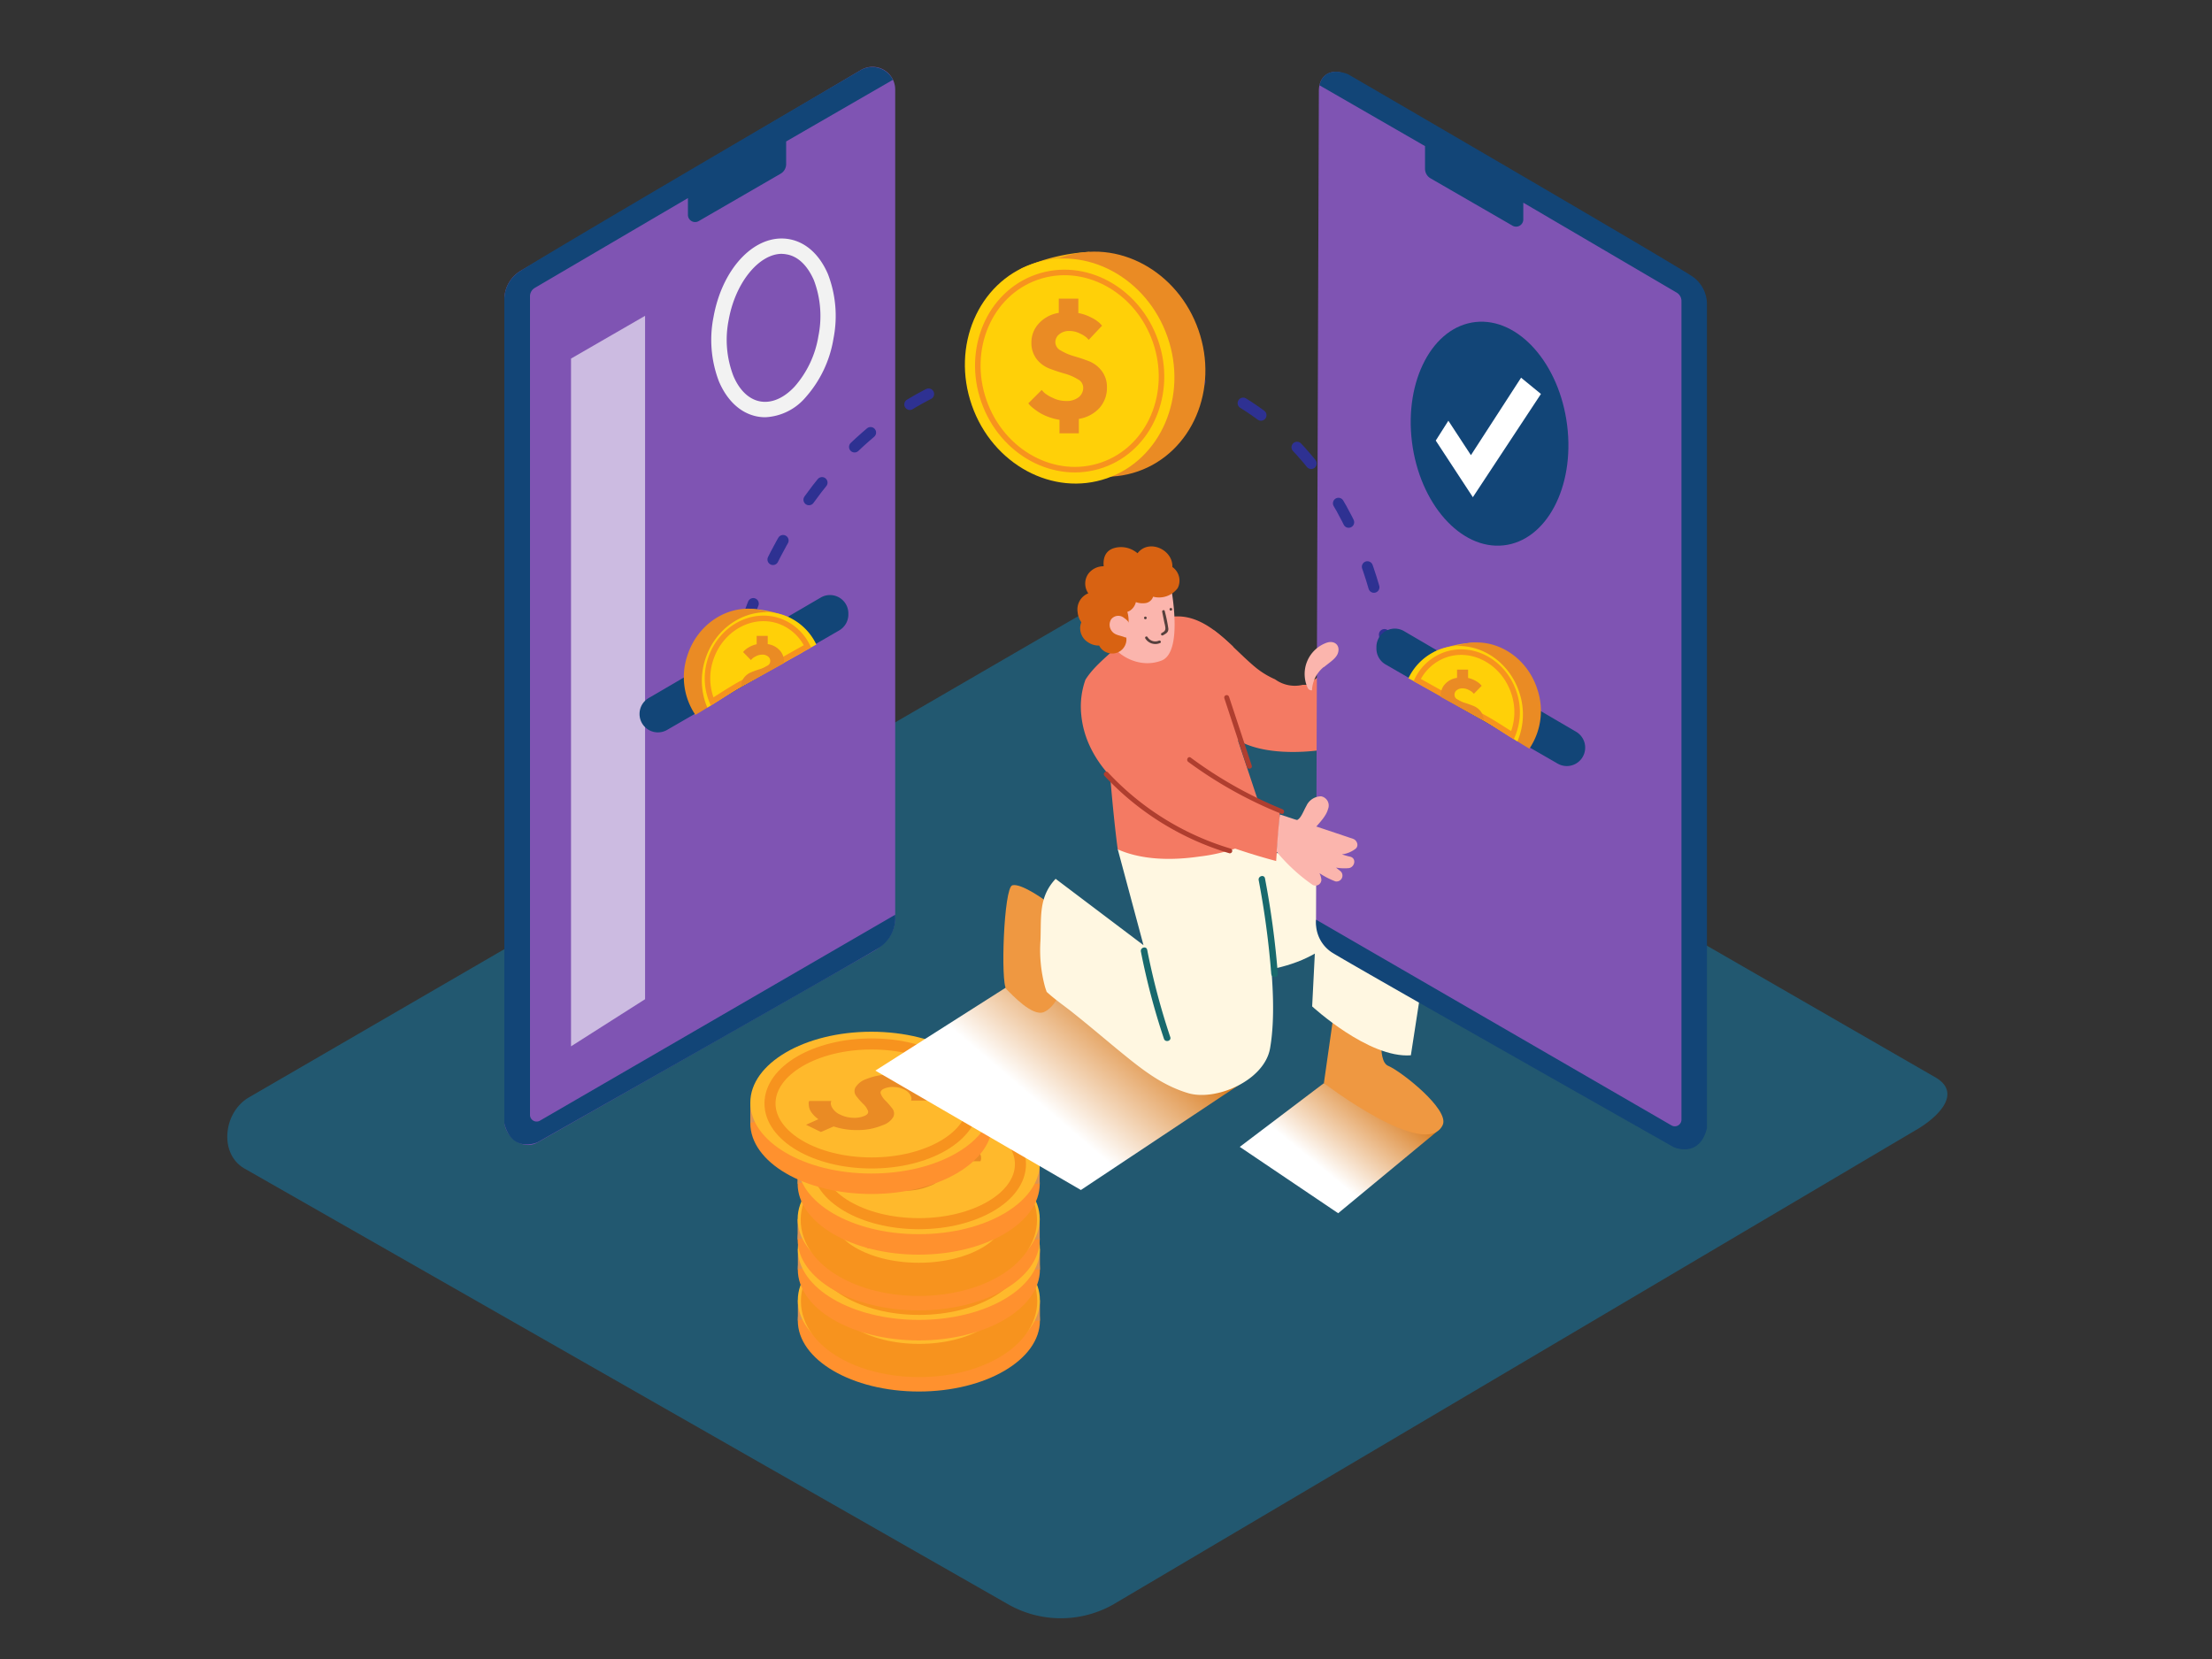 <svg xmlns="http://www.w3.org/2000/svg" xmlns:xlink="http://www.w3.org/1999/xlink" viewBox="0 0 400 300"><rect x="0" y="0" width="400" height="300" fill="#333333" stroke="none"/><defs><linearGradient id="linear-gradient" x1="251.54" y1="194.43" x2="238.22" y2="210.6" gradientUnits="userSpaceOnUse"><stop offset="0" stop-color="#d46a00"/><stop offset="1" stop-color="#fff"/></linearGradient><linearGradient id="linear-gradient-2" x1="206.16" y1="178.02" x2="187.84" y2="199.43" xlink:href="#linear-gradient"/></defs><title>HA</title><g style="isolation:isolate"><g id="Layer_2" data-name="Layer 2"><path d="M201.24,290.18,346.1,204.56c4.61-2.59,8.57-6.84,4.07-9.63L204.79,111.15c-2.18-1.35-5.49-2.24-7.71-.95L45,198.45c-4.61,2.68-5.44,10.16-.82,12.84l138,78.75A19.26,19.26,0,0,0,201.24,290.18Z" fill="#225870"/><path d="M238.12,122.59a7.22,7.22,0,0,1-1.52.93.25.25,0,0,1-.22.32c-.27,0-.54,0-.81,0a6.05,6.05,0,0,1-5-1,15.08,15.08,0,0,1-3.34-2c-2.48-2-5-4.88-7.82-6.93,0,.57.08,1.15.14,1.69l.61,5.5,1.08,9.75c0,.17,0,.69.09.83,4.7,6.08,17.64,3.93,17.64,3.93S246.62,115.86,238.12,122.59Z" fill="#f47a63"/><polyline points="239.4 195.87 224.19 207.39 241.98 219.39 259.77 204.68" fill="url(#linear-gradient)" style="mix-blend-mode:multiply"/><path d="M250.18,184.29s-1.36,7.56.85,8.45,11.19,7.9,9.85,10.71c-3.08,6.45-21.48-7.58-21.48-7.58l2.28-16" fill="#ef9841"/><path d="M238.57,155.37c0,1.45-1.29,26.62-1.29,26.62s10.22,9.43,17.85,8.84l3.77-24.42" fill="#fff7e1"/><path d="M220.58,175.77s13.58,1.56,21.58-6.7c4.65-4.81,13.43-13,13.43-13l-32.39-2.37" fill="#fff7e1"/><path d="M155.67,12.67c-14.58,8.64-50.67,30-61.46,36.27a6,6,0,0,0-3,5.26V202.36c-.22,3,3.2,5.82,6,4.23l60.67-34.54c2.44-1.4,4-3.37,4-6.18V16.2A4.1,4.1,0,0,0,155.67,12.67Z" fill="#7f54b3"/><path d="M138.39,75.45a7.78,7.78,0,0,1-1.37-.12c-3-.54-5.48-2.78-7-6.32a21.05,21.05,0,0,1-1-11.65c1.61-9,7.62-15.19,13.7-14.11,3,.54,5.48,2.78,7,6.32a21.05,21.05,0,0,1,1,11.65h0a21.05,21.05,0,0,1-5,10.58A10.19,10.19,0,0,1,138.39,75.45Zm3-29.55c-4.14,0-8.41,5.19-9.62,11.94a18.26,18.26,0,0,0,.83,10.09c1.1,2.64,2.84,4.3,4.89,4.66s4.25-.59,6.2-2.68A18.26,18.26,0,0,0,148,60.74h0a18.26,18.26,0,0,0-.83-10.09C146,48,144.3,46.35,142.25,46A4.84,4.84,0,0,0,141.4,45.91Z" fill="#f2f2f2"/><polygon points="103.26 64.84 103.26 189.21 116.65 180.69 116.65 57.11 103.26 64.84" fill="#fff" opacity="0.6"/><path d="M161.47,14.43,142.16,25.58V29.7a2,2,0,0,1-1,1.71L126.4,39.95a1.3,1.3,0,0,1-2-1.13v-3L96.71,52.06a1.76,1.76,0,0,0-.87,1.52V201.65a1.2,1.2,0,0,0,1.8,1l64.23-37.23a6.37,6.37,0,0,1-2.83,5.91c-3.33,2.12-61.84,35.23-61.84,35.23s-4.63,2.09-6-3.43V54.2a6.09,6.09,0,0,1,2.51-4.94c2.68-1.95,61.95-36.59,61.95-36.59A4.19,4.19,0,0,1,161.47,14.43Z" fill="#124577"/><path d="M244,13.79c13.91,8.71,48.9,29,60.83,36.27,2.7,1.66,3.11,4.13,3.16,7.3l0,148.07a4.72,4.72,0,0,1-6.08.93L243.2,173.19c-2.92-1.72-5.22-3.49-5.22-6.88l.51-149.83C238.49,13.23,241.27,12.07,244,13.79Z" fill="#7f54b3"/><path d="M238.6,15.42l19.09,11v4.12a2,2,0,0,0,1,1.71l14.77,8.53a1.3,1.3,0,0,0,2-1.13v-3l27.73,16.26a1.76,1.76,0,0,1,.87,1.52V202.51a1.2,1.2,0,0,1-1.8,1L238,166.31a6.37,6.37,0,0,0,2.83,5.91c3.33,2.12,61.84,35.23,61.84,35.23s4.63,2.09,6-3.43v-149a6.09,6.09,0,0,0-2.51-4.94c-2.68-1.95-62.36-36.64-62.36-36.64S239.56,11.53,238.6,15.42Z" fill="#124577"/><ellipse cx="166.16" cy="238.81" rx="21.89" ry="12.82" fill="#ff912e"/><polygon points="144.28 238.81 144.28 235.11 146.66 238.07 144.28 238.81" fill="#e0944f"/><polygon points="188.05 235.11 188.05 238.81 185.28 238.81 187.31 235.84 188.05 235.11" fill="#e0944f"/><ellipse cx="166.16" cy="235.11" rx="21.89" ry="12.82" fill="#ffb92c"/><path d="M177.27,233.39a1.71,1.71,0,0,1,.17,1l-.09.34-4,0a1.82,1.82,0,0,0,.07-.34,1.49,1.49,0,0,0-.24-.73,2.19,2.19,0,0,0-1-.89,4.37,4.37,0,0,0-1.88-.49,4,4,0,0,0-1.78.27q-.84.36-.65.94a3.46,3.46,0,0,0,.85,1.25,15.22,15.22,0,0,1,1.21,1.39,1.46,1.46,0,0,1,.22,1.54,3.44,3.44,0,0,1-1.94,1.51,11.5,11.5,0,0,1-4.23.88,13.54,13.54,0,0,1-4.63-.65l-2.3,1-2.69-1.31,2.23-1a5,5,0,0,1-1.07-1,2.84,2.84,0,0,1-.53-.89,2.93,2.93,0,0,1-.14-.72,1.56,1.56,0,0,1,0-.5l.08-.19h4a3.19,3.19,0,0,0-.1.4,1.7,1.7,0,0,0,.32.91,3,3,0,0,0,1.32,1.13,5.68,5.68,0,0,0,2.32.6,4.83,4.83,0,0,0,2.14-.34q.83-.36.62-.94a3.45,3.45,0,0,0-.88-1.25,12.79,12.79,0,0,1-1.22-1.39,1.43,1.43,0,0,1-.17-1.55,3.73,3.73,0,0,1,2-1.54,11,11,0,0,1,4.06-.8,11.73,11.73,0,0,1,4.33.67l2.29-1,2.51,1.37-2.3,1A3.27,3.27,0,0,1,177.27,233.39Z" fill="#ea8b24"/><ellipse cx="166.2" cy="235.26" rx="18.37" ry="10.76" fill="none" stroke="#f7931e" stroke-miterlimit="10" stroke-width="6"/><ellipse cx="166.16" cy="229.57" rx="21.89" ry="12.82" fill="#ff912e"/><polygon points="144.28 229.57 144.28 225.86 146.66 228.82 144.28 229.57" fill="#e0944f"/><polygon points="188.05 225.86 188.05 229.57 185.28 229.57 187.31 226.59 188.05 225.86" fill="#e0944f"/><ellipse cx="166.16" cy="225.86" rx="21.89" ry="12.82" fill="#ffb92c"/><path d="M177.27,224.15a1.71,1.71,0,0,1,.17,1l-.09.34-4,0a1.82,1.82,0,0,0,.07-.34,1.49,1.49,0,0,0-.24-.73,2.19,2.19,0,0,0-1-.89,4.37,4.37,0,0,0-1.88-.49,4,4,0,0,0-1.78.27q-.84.36-.65.94a3.46,3.46,0,0,0,.85,1.25,15.22,15.22,0,0,1,1.21,1.39,1.46,1.46,0,0,1,.22,1.54,3.44,3.44,0,0,1-1.94,1.51,11.5,11.5,0,0,1-4.23.88,13.54,13.54,0,0,1-4.63-.65l-2.3,1-2.69-1.31,2.23-1a5,5,0,0,1-1.07-1,2.84,2.84,0,0,1-.53-.89,2.93,2.93,0,0,1-.14-.72,1.56,1.56,0,0,1,0-.5l.08-.19h4a3.19,3.19,0,0,0-.1.4,1.7,1.7,0,0,0,.32.91,3,3,0,0,0,1.32,1.13,5.68,5.68,0,0,0,2.32.6,4.83,4.83,0,0,0,2.14-.34q.83-.36.62-.94a3.45,3.45,0,0,0-.88-1.25,12.79,12.79,0,0,1-1.22-1.39,1.43,1.43,0,0,1-.17-1.55,3.73,3.73,0,0,1,2-1.54,11,11,0,0,1,4.06-.8,11.73,11.73,0,0,1,4.33.67l2.29-1,2.51,1.37-2.3,1A3.27,3.27,0,0,1,177.27,224.15Z" fill="#ea8b24"/><ellipse cx="166.2" cy="226.02" rx="18.37" ry="10.76" fill="none" stroke="#f7931e" stroke-miterlimit="10" stroke-width="2"/><ellipse cx="166.13" cy="224.14" rx="21.89" ry="12.82" fill="#ff912e"/><polygon points="144.24 224.14 144.24 220.43 146.62 223.39 144.24 224.14" fill="#e0944f"/><polygon points="188.01 220.43 188.01 224.14 185.24 224.14 187.27 221.16 188.01 220.43" fill="#e0944f"/><ellipse cx="166.13" cy="220.43" rx="21.89" ry="12.82" fill="#ffb92c"/><path d="M177.23,218.72a1.71,1.71,0,0,1,.17,1l-.09.34-4,0a1.82,1.82,0,0,0,.07-.34,1.49,1.49,0,0,0-.24-.73,2.19,2.19,0,0,0-1-.89,4.37,4.37,0,0,0-1.88-.49,4,4,0,0,0-1.78.27q-.84.36-.65.94a3.46,3.46,0,0,0,.85,1.25,15.22,15.22,0,0,1,1.21,1.39,1.46,1.46,0,0,1,.22,1.54,3.44,3.44,0,0,1-1.94,1.51,11.5,11.5,0,0,1-4.23.88,13.54,13.54,0,0,1-4.63-.65l-2.3,1-2.69-1.31,2.23-1a5,5,0,0,1-1.07-1,2.84,2.84,0,0,1-.53-.89,2.93,2.93,0,0,1-.14-.72,1.56,1.56,0,0,1,0-.5l.08-.19h4a3.19,3.19,0,0,0-.1.4,1.7,1.7,0,0,0,.32.91,3,3,0,0,0,1.32,1.13,5.68,5.68,0,0,0,2.32.6,4.83,4.83,0,0,0,2.14-.34q.83-.36.62-.94a3.45,3.45,0,0,0-.88-1.25,12.79,12.79,0,0,1-1.22-1.39,1.43,1.43,0,0,1-.17-1.55,3.73,3.73,0,0,1,2-1.54,11,11,0,0,1,4.06-.8,11.73,11.73,0,0,1,4.33.67l2.29-1,2.51,1.37-2.3,1A3.27,3.27,0,0,1,177.23,218.72Z" fill="#ea8b24"/><ellipse cx="166.16" cy="220.59" rx="18.37" ry="10.76" fill="none" stroke="#f7931e" stroke-miterlimit="10" stroke-width="6"/><ellipse cx="166.13" cy="214.06" rx="21.89" ry="12.82" fill="#ff912e"/><polygon points="144.24 214.06 144.24 210.36 146.62 213.32 144.24 214.06" fill="#e0944f"/><polygon points="188.01 210.36 188.01 214.06 185.24 214.06 187.27 211.09 188.01 210.36" fill="#e0944f"/><ellipse cx="166.13" cy="210.36" rx="21.89" ry="12.82" fill="#ffb92c"/><path d="M177.23,208.65a1.71,1.71,0,0,1,.17,1l-.09.34-4,0a1.82,1.82,0,0,0,.07-.34,1.49,1.49,0,0,0-.24-.73,2.19,2.19,0,0,0-1-.89,4.37,4.37,0,0,0-1.88-.49,4,4,0,0,0-1.78.27q-.84.36-.65.94a3.46,3.46,0,0,0,.85,1.25,15.22,15.22,0,0,1,1.21,1.39,1.46,1.46,0,0,1,.22,1.54,3.44,3.44,0,0,1-1.94,1.51,11.5,11.5,0,0,1-4.23.88,13.54,13.54,0,0,1-4.63-.65l-2.3,1-2.69-1.31,2.23-1a5,5,0,0,1-1.07-1,2.84,2.84,0,0,1-.53-.89,2.93,2.93,0,0,1-.14-.72,1.56,1.56,0,0,1,0-.5l.08-.19h4a3.19,3.19,0,0,0-.1.4,1.7,1.7,0,0,0,.32.91,3,3,0,0,0,1.32,1.13,5.68,5.68,0,0,0,2.32.6,4.83,4.83,0,0,0,2.14-.34q.83-.36.62-.94a3.45,3.45,0,0,0-.88-1.25,12.79,12.79,0,0,1-1.22-1.39,1.43,1.43,0,0,1-.17-1.55,3.73,3.73,0,0,1,2-1.54,11,11,0,0,1,4.06-.8,11.73,11.73,0,0,1,4.33.67l2.29-1,2.51,1.37-2.3,1A3.27,3.27,0,0,1,177.23,208.65Z" fill="#ea8b24"/><ellipse cx="166.16" cy="210.52" rx="18.37" ry="10.76" fill="none" stroke="#f7931e" stroke-miterlimit="10" stroke-width="2"/><ellipse cx="157.57" cy="203.09" rx="21.89" ry="12.82" fill="#ff912e"/><polygon points="135.68 203.09 135.68 199.39 138.06 202.35 135.68 203.09" fill="#e0944f"/><polygon points="179.46 199.39 179.46 203.09 176.68 203.09 178.72 200.12 179.46 199.39" fill="#e0944f"/><ellipse cx="157.57" cy="199.39" rx="21.89" ry="12.82" fill="#ffb92c"/><path d="M168.67,197.68a1.71,1.71,0,0,1,.17,1l-.09.34-4,0a1.82,1.82,0,0,0,.07-.34,1.49,1.49,0,0,0-.24-.73,2.19,2.19,0,0,0-1-.89,4.37,4.37,0,0,0-1.88-.49,4,4,0,0,0-1.78.27q-.84.36-.65.94a3.46,3.46,0,0,0,.85,1.25,15.22,15.22,0,0,1,1.21,1.39,1.46,1.46,0,0,1,.22,1.54,3.44,3.44,0,0,1-1.94,1.51,11.5,11.5,0,0,1-4.23.88,13.54,13.54,0,0,1-4.63-.65l-2.3,1-2.69-1.31,2.23-1a5,5,0,0,1-1.07-1,2.84,2.84,0,0,1-.53-.89,2.93,2.93,0,0,1-.14-.72,1.56,1.56,0,0,1,0-.5l.08-.19h4a3.19,3.19,0,0,0-.1.4,1.7,1.7,0,0,0,.32.91,3,3,0,0,0,1.32,1.13,5.68,5.68,0,0,0,2.32.6,4.83,4.83,0,0,0,2.14-.34q.83-.36.62-.94a3.45,3.45,0,0,0-.88-1.25,12.79,12.79,0,0,1-1.22-1.39,1.43,1.43,0,0,1-.17-1.55,3.73,3.73,0,0,1,2-1.54,11,11,0,0,1,4.06-.8,11.73,11.73,0,0,1,4.33.67l2.29-1,2.51,1.37-2.3,1A3.27,3.27,0,0,1,168.67,197.68Z" fill="#ea8b24"/><ellipse cx="157.61" cy="199.54" rx="18.37" ry="10.76" fill="none" stroke="#f7931e" stroke-miterlimit="10" stroke-width="2"/><path d="M132.09,123.16a16.78,16.78,0,0,1,.36-2" fill="none" stroke="#2e3192" stroke-linecap="round" stroke-miterlimit="10" stroke-width="2"/><path d="M134.87,112.8c5.76-16.72,21.78-47.74,59.88-47.73,40.27,0,51.71,31.61,54.79,45.38" fill="none" stroke="#2e3192" stroke-linecap="round" stroke-miterlimit="10" stroke-width="2" stroke-dasharray="3.89 8.74"/><path d="M250.35,114.75c.19,1.26.25,2,.25,2" fill="none" stroke="#2e3192" stroke-linecap="round" stroke-miterlimit="10" stroke-width="2"/><path d="M248.9,117.26V117a3.32,3.32,0,0,1,5-2.87L285,132.32a3.32,3.32,0,0,1,1.65,2.87h0a3.32,3.32,0,0,1-5,2.88l-31.12-17.93A3.32,3.32,0,0,1,248.9,117.26Z" fill="#124577"/><path d="M266.77,116.21a19.64,19.64,0,0,0-7,1.5c-3.52,1.51,6.86,4.57,6.86,4.57" fill="#f2ae16"/><path d="M267.69,129.95c3,1.69,5.89,3.67,8.87,5.43A12.21,12.21,0,0,0,278,124.64c-2-6.24-8.28-9.8-14-8a10.56,10.56,0,0,0-6.83,7.37C260.72,126,264.2,128,267.69,129.95Z" fill="#ea8b24"/><path d="M267.69,129.95c2.28,1.28,4.48,2.72,6.71,4.11a12.43,12.43,0,0,0,.36-8.78c-2-6.24-8.28-9.8-14-8a10.31,10.31,0,0,0-6.07,5.37C259.08,125,263.37,127.52,267.69,129.95Z" fill="#ffd008"/><path d="M268,129.59c1.87,1,3.68,2.21,5.51,3.36a10.9,10.9,0,0,0,.28-7.61c-1.77-5.47-7.25-8.59-12.24-7a9,9,0,0,0-5.28,4.64C260.23,125.16,264.12,127.39,268,129.59Z" fill="none" stroke="#f7931e" stroke-miterlimit="10"/><path d="M267.69,129.95l.59.34a2.7,2.7,0,0,0-.51-1.64,3.12,3.12,0,0,0-1.33-1q-.79-.32-1.57-.56a5.66,5.66,0,0,1-1.32-.58,1,1,0,0,1-.53-.89,1,1,0,0,1,.42-.82,1.61,1.61,0,0,1,1.08-.32,2.41,2.41,0,0,1,1.07.28,3.12,3.12,0,0,1,.68.43l.25.27,1.42-1.45-.25-.27a3.73,3.73,0,0,0-.85-.62,4.76,4.76,0,0,0-1.36-.52l0-1.51-2,0,0,1.49a3.54,3.54,0,0,0-2.12,1.07,2.9,2.9,0,0,0-.82,2,3.66,3.66,0,0,0,0,.37Z" fill="#ea8b24"/><path d="M197,45.55a34,34,0,0,0-12,2.87C179,51.17,197,56,197,56" fill="#f2ae16"/><ellipse cx="199.03" cy="65.86" rx="18.74" ry="20.53" transform="translate(-10.59 69.22) rotate(-19.23)" fill="#ea8b24"/><ellipse cx="193.43" cy="67.1" rx="18.74" ry="20.53" transform="translate(-11.31 67.45) rotate(-19.23)" fill="#ffd008"/><ellipse cx="193.43" cy="67.1" rx="16.43" ry="17.99" transform="translate(-11.31 67.45) rotate(-19.23)" fill="none" stroke="#f7931e" stroke-miterlimit="10"/><path d="M197.36,57.43a6.45,6.45,0,0,1,1.5,1l.43.46-2.41,2.56q-.16-.18-.44-.45a5.39,5.39,0,0,0-1.19-.71,4.17,4.17,0,0,0-1.86-.44,2.79,2.79,0,0,0-1.85.6,1.81,1.81,0,0,0-.7,1.43,1.71,1.71,0,0,0,1,1.51,9.78,9.78,0,0,0,2.31,1q1.36.39,2.73.91A5.4,5.4,0,0,1,199.17,67a4.76,4.76,0,0,1,1,3.05,5.45,5.45,0,0,1-1.33,3.7,6.43,6.43,0,0,1-3.75,2v2.61h-3.5V75.91a9.67,9.67,0,0,1-2-.52,8.92,8.92,0,0,1-1.6-.76,11.94,11.94,0,0,1-1.12-.79,6.28,6.28,0,0,1-.7-.63l-.22-.27,2.42-2.42q.18.21.52.54a6.32,6.32,0,0,0,1.49.89,5.43,5.43,0,0,0,2.42.56,3.46,3.46,0,0,0,2.27-.69,2.16,2.16,0,0,0,.81-1.73,1.73,1.73,0,0,0-1-1.52,9.39,9.39,0,0,0-2.32-1q-1.37-.38-2.73-.9A5.41,5.41,0,0,1,187.51,65a4.76,4.76,0,0,1-1-3.05,5,5,0,0,1,1.33-3.44,6.12,6.12,0,0,1,3.62-1.93V54H195v2.61A8.22,8.22,0,0,1,197.36,57.43Z" fill="#ea8b24"/><path d="M153.41,111.17v-.24a3.32,3.32,0,0,0-5-2.87L117.3,126.23a3.32,3.32,0,0,0-1.65,2.87h0a3.32,3.32,0,0,0,5,2.88L151.75,114A3.32,3.32,0,0,0,153.41,111.17Z" fill="#124577"/><path d="M135.54,110.11a19.64,19.64,0,0,1,7,1.5c3.52,1.51-6.86,4.57-6.86,4.57" fill="#f2ae16"/><path d="M134.62,123.85c-3,1.69-5.89,3.67-8.87,5.43a12.21,12.21,0,0,1-1.45-10.74c2-6.24,8.28-9.8,14-8A10.56,10.56,0,0,1,145.1,118C141.59,119.89,138.12,121.89,134.62,123.85Z" fill="#ea8b24"/><path d="M134.62,123.85c-2.28,1.28-4.48,2.72-6.71,4.11a12.43,12.43,0,0,1-.36-8.78c2-6.24,8.28-9.8,14-8a10.31,10.31,0,0,1,6.07,5.37C143.23,119,138.94,121.43,134.62,123.85Z" fill="#ffd008"/><path d="M134.28,123.49c-1.87,1-3.68,2.21-5.51,3.36a10.9,10.9,0,0,1-.28-7.61c1.77-5.47,7.25-8.59,12.24-7a9,9,0,0,1,5.28,4.64C142.08,119.06,138.19,121.3,134.28,123.49Z" fill="none" stroke="#f7931e" stroke-miterlimit="10"/><path d="M134.62,123.85l-.59.34a2.7,2.7,0,0,1,.51-1.64,3.12,3.12,0,0,1,1.33-1q.79-.32,1.57-.56a5.66,5.66,0,0,0,1.32-.58,1,1,0,0,0,.53-.89,1,1,0,0,0-.42-.82,1.61,1.61,0,0,0-1.08-.32,2.41,2.41,0,0,0-1.07.28,3.12,3.12,0,0,0-.68.43l-.25.27-1.42-1.45.25-.27a3.73,3.73,0,0,1,.85-.62,4.76,4.76,0,0,1,1.36-.52l0-1.51,2,0,0,1.49a3.54,3.54,0,0,1,2.12,1.07,2.9,2.9,0,0,1,.82,2,3.66,3.66,0,0,1,0,.37Z" fill="#ea8b24"/><polyline points="185.26 176.44 158.29 193.6 195.46 215.19 226.63 194.47" fill="url(#linear-gradient-2)" style="mix-blend-mode:multiply"/><path d="M188.75,162.66s-4.14-3-5.69-2.57-2.15,17.72-1.08,18.77,4.7,5,6.77,4.16,3.27-4.16,3.27-4.16" fill="#ef9841"/><path d="M226.78,152.08l-24.65,1.51,4.65,17.33-15.89-12c-3.09,3.3-2.58,6.82-2.74,11.16a25.51,25.51,0,0,0,.83,8.41c.09.29.19.58.29.87,1.48,1.36,3.21,2.56,4.39,3.49,2.86,2.26,5.62,4.61,8.43,6.93,4,3.26,7.74,6.39,12.75,7.89s13.81-2.25,14.83-8.11C231.5,179.08,228.25,162.54,226.78,152.08Z" fill="#fff7e1"/><path d="M204.58,110.21c-.94-1.65-3.89-3.82-5.6-1.92a2,2,0,0,0,.29,2.81c.89.84,2.33,1.07,3.45,1.41a.91.91,0,0,0,1.17-.89A1,1,0,0,0,204.58,110.21Z" fill="#fbb5ad"/><path d="M225.62,141.53l-25.27-6.22s.79,11,1.77,18.28c4.52,2,10,2,14.83,1.29a31.66,31.66,0,0,0,9.83-2.8,22.15,22.15,0,0,0,2.89-1.79C229.27,147.64,225.93,144.2,225.62,141.53Z" fill="#f47a63"/><path d="M231.41,146.85c0,2-.53,6.87-.64,8.85-10.64-2.84-33.7-10.54-35.24-26.4a14.43,14.43,0,0,1,.75-6.38c1.34-2.16,3.53-3.92,5.31-5.58,2.71-2.53,6.08-5.07,9.82-5.74,4.6-.82,8.23,2.16,11.53,5.28,1.24,2.87-2.34,5.69-1.87,8.62l6.43,19.32,3.92,2" fill="#f47a63"/><path d="M211.51,104.84s2.8,13-1.49,14.62-8.64-1.34-9.39-3.79a18.45,18.45,0,0,1-.3-6.19S203.52,104.89,211.51,104.84Z" fill="#fbb5ad"/><path d="M212,102.53c.14-3.15-4.27-5.15-6.3-2.48A4.57,4.57,0,0,0,201.94,99c-1.87.32-2.52,1.64-2.36,3.4a3.42,3.42,0,0,0-2.78,1.36,3.07,3.07,0,0,0,0,3.53,3.14,3.14,0,0,0-1.93,3.41,3.82,3.82,0,0,0,.67,1.83,2.93,2.93,0,0,0-.18.62,3,3,0,0,0,1.4,3,3.47,3.47,0,0,0,2,.59,2.67,2.67,0,0,0,2.46,1.44,2.58,2.58,0,0,0,2.47-2.38,2.51,2.51,0,0,0-.14-1,6.08,6.08,0,0,0,.31-4.16,2.23,2.23,0,0,0,.54-.26,2.54,2.54,0,0,0,1-1.5,3.59,3.59,0,0,0,1.85.16,1.71,1.71,0,0,0,1.27-1.14,4.2,4.2,0,0,0,4.45-1.56A3,3,0,0,0,212,102.53Z" fill="#d86212"/><path d="M204.63,113.75a3.1,3.1,0,0,0-1.35-2,1.63,1.63,0,0,0-2.33.22,1.87,1.87,0,0,0,.11,2.17c.57.75,1.51.75,2.32,1.09.48.2.78-.29.67-.7A.63.63,0,0,0,204.63,113.75Z" fill="#fbb5ad"/><path d="M210.62,110.5c-.06-.3-.52-.17-.46.13l.4,2a5.48,5.48,0,0,1,.18.94c0,.56-.28.67-.7.92a.24.24,0,0,0,.24.41c.55-.33,1-.5,1-1.19A26.61,26.61,0,0,0,210.62,110.5Z" fill="#56403d"/><path d="M211.73,109.94a.24.24,0,0,0,0,.48A.24.24,0,0,0,211.73,109.94Z" fill="#56403d"/><path d="M207.12,111.5a.24.24,0,0,0,0,.48A.24.24,0,0,0,207.12,111.5Z" fill="#56403d"/><path d="M209.56,115.85a1.64,1.64,0,0,1-2.06-.67.24.24,0,0,0-.41.24,2.13,2.13,0,0,0,2.71.85C210.08,116.14,209.84,115.73,209.56,115.85Z" fill="#56403d"/><path d="M238.91,144a2.94,2.94,0,0,0-2.67,1.72c-.38.66-.64,1.37-1.07,2-.71,1-1.28.62-2.3.14s-2.08,1.13-1,1.65a6.64,6.64,0,0,0,2.85,1,2.35,2.35,0,0,0,1.52-1.09.88.88,0,0,0,1.52.36c.84-1,2.05-2.18,2.39-3.48A1.69,1.69,0,0,0,238.91,144Z" fill="#fbb5ad"/><path d="M244.68,151.69q-6.61-2.23-13.24-4.41c-.27,2.24-.41,4.49-.59,6.73a32.36,32.36,0,0,0,6.51,6,1.07,1.07,0,0,0,1.59-.91,3.49,3.49,0,0,0-.35-1.2,14.44,14.44,0,0,0,2.88,1.48,1.07,1.07,0,0,0,1-1.77l-.88-.72a8.9,8.9,0,0,0,2.25.1c1.12-.1,1.53-1.8.28-2.08-.5-.11-1-.26-1.47-.41a5.13,5.13,0,0,0,2.45-1C245.81,152.93,245.36,151.92,244.68,151.69Z" fill="#fbb5ad"/><path d="M239.92,116.22a6,6,0,0,0-3.47,8.12.76.76,0,0,0,.8.49,5.75,5.75,0,0,1,2.12-4.21l.06,0c.94-.79,2.14-1.51,2.49-2.46C242.44,116.68,241.29,115.75,239.92,116.22Z" fill="#fbb5ad"/><path d="M228.75,158.84c-.14-.75-1.28-.43-1.14.32a156.08,156.08,0,0,1,2.27,16.93c.06.76,1.25.76,1.19,0A159,159,0,0,0,228.75,158.84Z" fill="#18696d"/><path d="M211.62,187.53a126.3,126.3,0,0,1-4.17-15.77c-.15-.75-1.29-.43-1.14.32a126.3,126.3,0,0,0,4.17,15.77C210.72,188.56,211.87,188.25,211.62,187.53Z" fill="#18696d"/><path d="M222.56,153.46a49.88,49.88,0,0,1-22.21-13.79c-.39-.42-1,.21-.63.63a50.78,50.78,0,0,0,22.6,14A.44.44,0,0,0,222.56,153.46Z" fill="#af3e2f"/><path d="M231.9,146.33A75.85,75.85,0,0,1,215.32,137c-.46-.34-.9.43-.45.77a76.71,76.71,0,0,0,16.79,9.37C232.2,147.4,232.43,146.54,231.9,146.33Z" fill="#af3e2f"/><path d="M226.36,138.45,222.25,126c-.18-.54-1-.31-.86.24l4.11,12.48C225.69,139.23,226.54,139,226.36,138.45Z" fill="#af3e2f"/><path d="M283.39,76.91c1.4,11.15-3.75,20.87-11.5,21.71s-15.16-7.53-16.56-18.68,3.75-20.87,11.5-21.71S282,65.76,283.39,76.91Z" fill="#124577"/><polygon points="259.63 79.67 261.91 76.08 265.99 82.31 275.06 68.3 278.65 71.24 266.34 89.91 259.63 79.67" fill="#fff"/></g></g></svg>